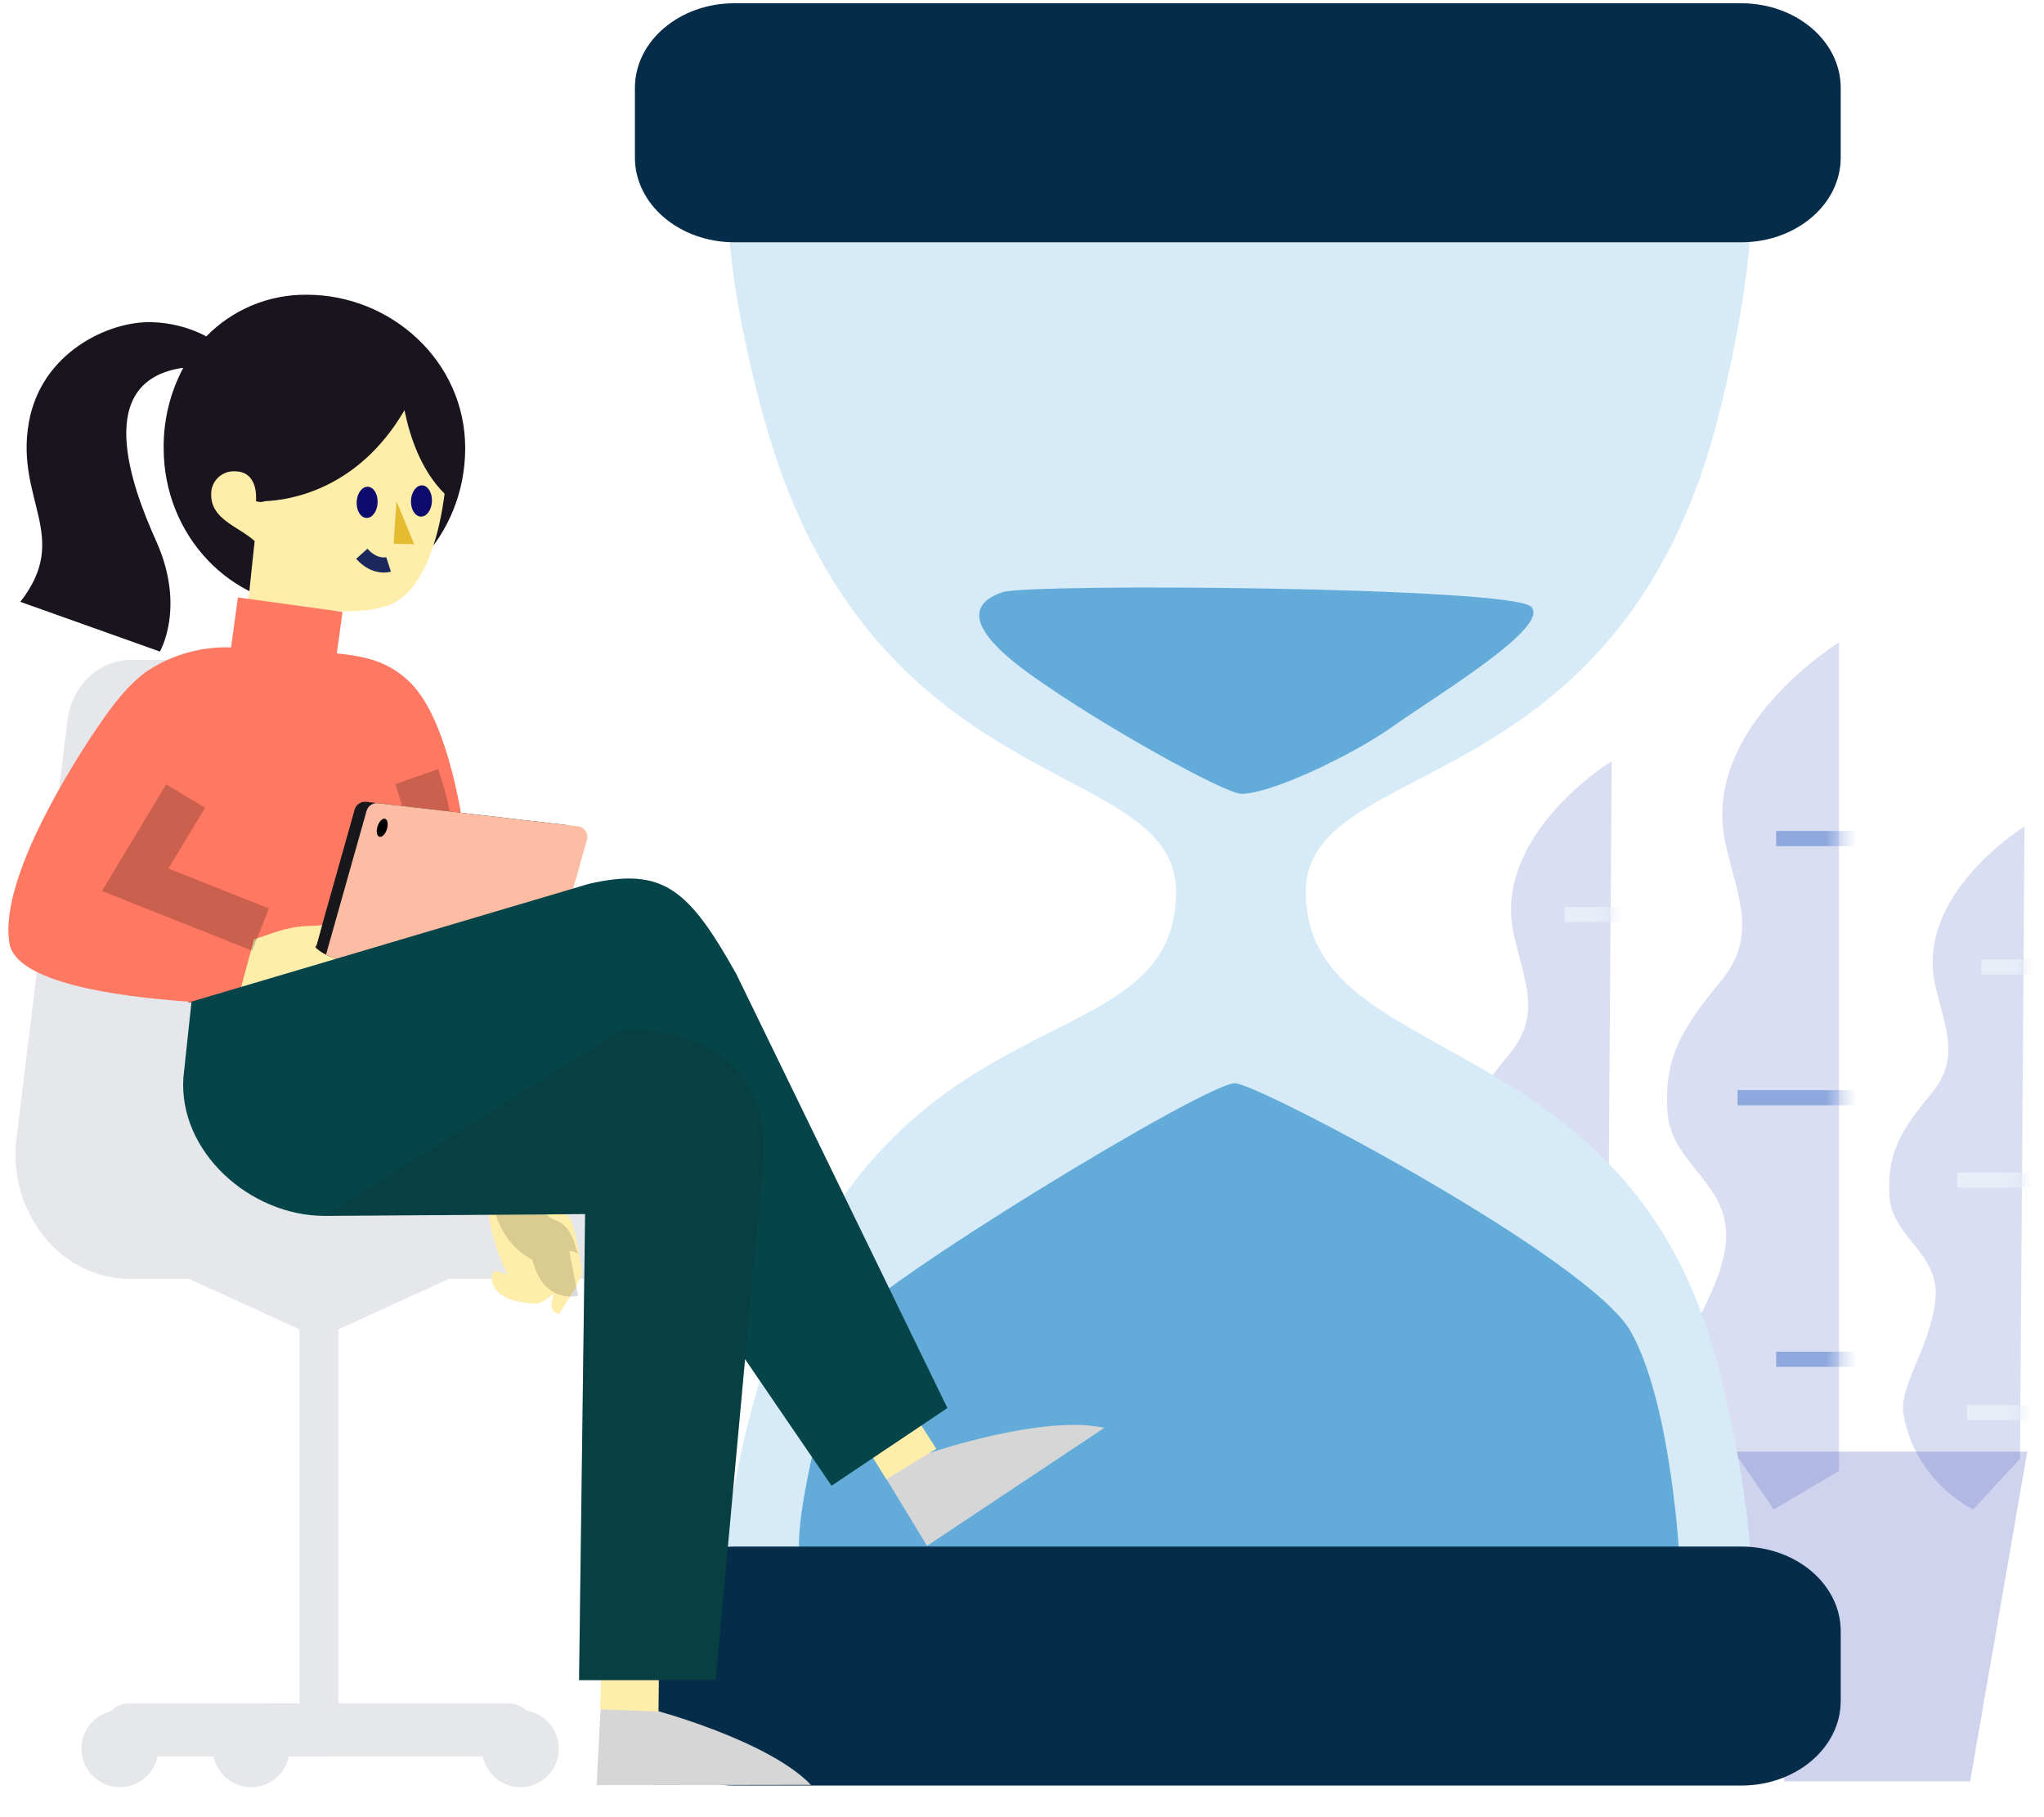<svg xmlns="http://www.w3.org/2000/svg" xmlns:xlink="http://www.w3.org/1999/xlink" width="135" height="120" viewBox="0 0 135 120">
    <defs>
        <path id="igkhe8x6za" d="M8.644 41.744L8.942 0S1.694 4.443 3.04 10.456c.647 2.885 1.71 4.817-.285 7.22C.762 20.08-.172 21.638.027 24.441c.2 2.803 3.414 3.726 3.015 6.929-.4 3.203-2.445 5.58-2.082 7.526.83 4.446 4.59 6.207 4.59 6.207l3.094-3.36z"/>
        <path id="wstl08n6mc" d="M9.472 45.741L9.798 0S1.856 4.868 3.333 11.458c.708 3.161 1.873 5.278-.314 7.911S-.189 23.71.029 26.781c.22 3.072 3.741 4.084 3.304 7.593-.438 3.51-2.68 6.114-2.282 8.247.908 4.873 5.03 6.802 5.03 6.802l3.391-3.682z"/>
        <path id="ozwkue9hze" d="M11.352 54.717V0S2.15 5.64 3.86 13.276c.82 3.66 2.171 6.114-.362 9.164S-.22 27.47.034 31.03c.254 3.56 4.334 4.73 3.827 8.797-.507 4.066-4.418 7.776-2.643 9.554 1.774 1.78 5.827 7.879 5.827 7.879l4.307-2.543z"/>
    </defs>
    <g fill="none" fill-rule="evenodd">
        <g>
            <g>
                <g>
                    <g opacity=".201">
                        <g>
                            <path fill="#425AC2" fill-rule="nonzero" d="M8.644 41.744L8.942 0S1.694 4.443 3.04 10.456c.647 2.885 1.71 4.817-.285 7.22C.762 20.08-.172 21.638.027 24.441c.2 2.803 3.414 3.726 3.015 6.929-.4 3.203-2.445 5.58-2.082 7.526.83 4.446 4.59 6.207 4.59 6.207l3.094-3.36z" transform="translate(-99 -137) translate(99 137) translate(41.873 .037) translate(82.899 54.543)"/>
                            <g transform="translate(-99 -137) translate(99 137) translate(41.873 .037) translate(82.899 54.543)">
                                <mask id="qq2tufxojb" fill="#fff">
                                    <use xlink:href="#igkhe8x6za"/>
                                </mask>
                                <g mask="url(#qq2tufxojb)">
                                    <g>
                                        <g>
                                            <path fill="#8EA8DD" fill-rule="nonzero" d="M0 0H9.886V1H0z" transform="translate(4.398 8.564) translate(1.695 .208)"/>
                                        </g>
                                        <g>
                                            <path fill="#8EA8DD" fill-rule="nonzero" d="M0 0H9.886V1H0z" transform="translate(4.398 8.564) translate(.1 14.283)"/>
                                        </g>
                                        <g>
                                            <path fill="#8EA8DD" fill-rule="nonzero" d="M0 0H9.886V1H0z" transform="translate(4.398 8.564) translate(.738 29.637)"/>
                                        </g>
                                    </g>
                                </g>
                            </g>
                        </g>
                    </g>
                    <g opacity=".201">
                        <g>
                            <path fill="#425AC2" fill-rule="nonzero" d="M9.472 45.741L9.798 0S1.856 4.868 3.333 11.458c.708 3.161 1.873 5.278-.314 7.911S-.189 23.71.029 26.781c.22 3.072 3.741 4.084 3.304 7.593-.438 3.51-2.68 6.114-2.282 8.247.908 4.873 5.03 6.802 5.03 6.802l3.391-3.682z" transform="translate(-99 -137) translate(99 137) translate(41.873 .037) translate(54.777 50.224)"/>
                            <g transform="translate(-99 -137) translate(99 137) translate(41.873 .037) translate(54.777 50.224)">
                                <mask id="hdhcipcvmd" fill="#fff">
                                    <use xlink:href="#wstl08n6mc"/>
                                </mask>
                                <g mask="url(#hdhcipcvmd)">
                                    <g>
                                        <g>
                                            <path fill="#8EA8DD" fill-rule="nonzero" d="M0 0H10.833V1H0z" transform="translate(5.433 9.602) translate(1.243 .028)"/>
                                        </g>
                                        <g>
                                            <path fill="#8EA8DD" fill-rule="nonzero" d="M0 0H10.833V1H0z" transform="translate(5.433 9.602) translate(.195 32.275)"/>
                                        </g>
                                    </g>
                                </g>
                            </g>
                        </g>
                    </g>
                    <g fill="#425AC2" fill-rule="nonzero" opacity=".201">
                        <path d="M11.352 54.717V0S2.15 5.64 3.86 13.276c.82 3.66 2.171 6.114-.362 9.164S-.22 27.47.034 31.03c.254 3.56 4.334 4.73 3.827 8.797-.507 4.066-4.418 7.776-2.643 9.554 1.774 1.78 5.827 7.879 5.827 7.879l4.307-2.543z" transform="translate(-99 -137) translate(99 137) translate(41.873 .037) translate(68.23 42.387)"/>
                    </g>
                    <g fill="#0E24A5" fill-rule="nonzero" opacity=".201">
                        <path d="M0 0L19.818 0 16.043 21.771 3.775 21.771z" transform="translate(-99 -137) translate(99 137) translate(41.873 .037) translate(72.204 95.824)"/>
                    </g>
                    <g fill="#D6EBF7" fill-rule="nonzero">
                        <g>
                            <path d="M38.437 54.783c0-9.13 20.84-5.618 27.307-31.605C70.97 2.186 65.046 0 65.046 0H3.262s-6.328 2.292-.7 23.178c7.001 25.987 27.307 22.474 27.307 31.605 0 11.94-19.605 5.619-27.307 31.606-6.148 20.739.7 23.178.7 23.178h61.782s5.924-2.186.698-23.178c-5.765-23.177-27.305-19.665-27.305-31.606z" transform="translate(-99 -137) translate(99 137) translate(41.873 .037) translate(5.932 4.08)"/>
                        </g>
                    </g>
                    <g fill="#052C49" fill-rule="nonzero">
                        <path d="M73.069 15.784H6.572c-3.629 0-6.571-2.504-6.571-5.59V5.59C.001 2.502 2.944 0 6.572 0H73.07c3.63 0 6.571 2.503 6.571 5.59v4.604c.001 3.085-2.941 5.59-6.571 5.59z" transform="translate(-99 -137) translate(99 137) translate(41.873 .037) translate(.06 .178)"/>
                    </g>
                    <g fill="#63ACD9" fill-rule="nonzero">
                        <path d="M.13 31.51c-.798-2.24 2.312-13.635 3.268-15.714C4.354 13.716 27.076-.16 28.83 0c1.754.16 23.399 11.596 26.11 16.394 2.71 4.797 3.229 15.114 3.229 15.114H.129z" transform="translate(-99 -137) translate(99 137) translate(41.873 .037) translate(10.892 71.496)"/>
                    </g>
                    <g fill="#052C49" fill-rule="nonzero">
                        <path d="M73.069 15.783H6.572c-3.629 0-6.571-2.502-6.571-5.59V5.59C.001 2.5 2.944 0 6.572 0H73.07c3.63 0 6.571 2.502 6.571 5.59v4.604c.001 3.086-2.941 5.589-6.571 5.589z" transform="translate(-99 -137) translate(99 137) translate(41.873 .037) translate(.06 102.092)"/>
                    </g>
                    <g fill="#63ACD9" fill-rule="nonzero">
                        <path d="M17.317 13.626c-1.075 0-9.327-4.558-13.99-7.916C-1.338 2.353-.263.912 1.531.312c1.793-.599 33.603-.358 34.92.96 1.316 1.32-6.1 5.757-9.327 8.036-2.364 1.668-7.775 4.318-9.808 4.318z" transform="translate(-99 -137) translate(99 137) translate(41.873 .037) translate(22.803 38.758)"/>
                    </g>
                    <g transform="translate(-99 -137) translate(99 137) translate(41.873 .037) translate(68.23 42.387)">
                        <mask id="rjcnakupkf" fill="#fff">
                            <use xlink:href="#ozwkue9hze"/>
                        </mask>
                        <g mask="url(#rjcnakupkf)">
                            <g>
                                <g>
                                    <path fill="#8EA8DD" fill-rule="nonzero" d="M0 0H9.886V1H0z" transform="translate(4.657 12.197) translate(2.551 .254)"/>
                                </g>
                                <g>
                                    <path fill="#8EA8DD" fill-rule="nonzero" d="M0 0H9.886V1H0z" transform="translate(4.657 12.197) translate(0 17.368)"/>
                                </g>
                                <g>
                                    <path fill="#8EA8DD" fill-rule="nonzero" d="M0 0H9.886V1H0z" transform="translate(4.657 12.197) translate(2.551 34.641)"/>
                                </g>
                            </g>
                        </g>
                    </g>
                </g>
                <g>
                    <g fill="#E5E7EA" fill-rule="nonzero">
                        <g>
                            <path d="M41.063 36.636v.263c0 2.197-1.7 3.977-3.793 3.977H7.552c-4.583 0-8.111-4.412-7.479-9.355L3.43 3.98C3.719 1.697 5.509 0 7.625 0h8.807c2.115 0 3.905 1.697 4.197 3.979l3.354 27.542c.026.197.044.394.055.589l.018-.003s.62 4.529 6.39 4.529h10.617zM9.426 71.9c0 1.405-1.135 2.544-2.535 2.544-1.4 0-2.536-1.139-2.536-2.543 0-1.405 1.135-2.543 2.536-2.543.672 0 1.317.268 1.793.745.475.476.742 1.123.742 1.798" transform="translate(-99 -137) translate(99 137) translate(.13 19.464) translate(.052 24.113) translate(.844)"/>
                            <path d="M32.567 72.411H7.507c-.964 0-1.746-.783-1.746-1.75s.782-1.751 1.745-1.751h25.06c.965 0 1.746.784 1.746 1.75 0 .968-.781 1.751-1.745 1.751" transform="translate(-99 -137) translate(99 137) translate(.13 19.464) translate(.052 24.113) translate(.844)"/>
                            <path d="M18.751 71.579L21.322 71.579 21.322 40.77 18.751 40.77z" transform="translate(-99 -137) translate(99 137) translate(.13 19.464) translate(.052 24.113) translate(.844)"/>
                            <path d="M28.849 40.77L20.037 44.796 11.224 40.77zM20.231 72.411H16.98c-.964 0-1.745-.783-1.745-1.75s.781-1.751 1.745-1.751h3.252c.964 0 1.746.784 1.746 1.75 0 .968-.782 1.751-1.746 1.751" transform="translate(-99 -137) translate(99 137) translate(.13 19.464) translate(.052 24.113) translate(.844)"/>
                            <path d="M18.097 71.9c0 1.405-1.135 2.544-2.535 2.544-1.4 0-2.536-1.139-2.536-2.543 0-1.405 1.136-2.543 2.536-2.543.672 0 1.317.268 1.793.745.475.476.742 1.123.742 1.798M35.885 71.9c0 1.405-1.135 2.544-2.536 2.544-1.4 0-2.535-1.139-2.535-2.543 0-1.405 1.135-2.543 2.535-2.543.673 0 1.318.268 1.793.745.476.476.743 1.123.743 1.798" transform="translate(-99 -137) translate(99 137) translate(.13 19.464) translate(.052 24.113) translate(.844)"/>
                        </g>
                    </g>
                    <g>
                        <g>
                            <path fill="#19141E" fill-rule="nonzero" d="M10.763 4.823c-5.964.835-3.465 7.724-1.79 11.445 1.967 4.366.245 7.294.245 7.294L0 20.278c3.383-4.316-.353-6.72.567-11.865.825-4.616 5.303-6.699 8.133-6.6 1.212.032 2.401.334 3.483.882.035.017.068.036.1.057C14.034.959 16.44-.035 18.943 0c5.5 0 10.44 4.353 10.44 10.132s-4.458 10.464-9.957 10.464c-5.5 0-9.958-4.685-9.958-10.464-.02-1.85.426-3.676 1.295-5.309z" transform="translate(-99 -137) translate(99 137) translate(.13 19.464) translate(.422) translate(.79)"/>
                            <path fill="#CF3E83" fill-rule="nonzero" d="M20.398 20.873s-2.045.06-2.916-.417l2.808 1.768.108-1.351z" transform="translate(-99 -137) translate(99 137) translate(.13 19.464) translate(.422) translate(.79)"/>
                            <g fill="#FFEDAA" fill-rule="nonzero">
                                <path d="M15.676 5.517c-.306 2.38-1.102 5.734-3.066 7.044-1.042.694-2.94.78-4.558.686l-.37 4.609-5.277-2.18s.507-5.086.727-7.035C2.07 7.676.262 7.229.26 5.59c-.019-.419.14-.825.434-1.12.296-.296.701-.453 1.118-.434 1.638-.001 1.404 1.969 1.404 1.969.196.076.414.077.61.002C5.446 5.94 9.959 5.258 13.027 0c.358 1.77 1.102 3.977 2.65 5.517z" transform="translate(-99 -137) translate(99 137) translate(.13 19.464) translate(.422) translate(.79) translate(12.346 7.624)"/>
                            </g>
                            <path fill="#E4BB31" fill-rule="nonzero" d="M24.844 13.626L26.014 16.472 24.657 16.444z" transform="translate(-99 -137) translate(99 137) translate(.13 19.464) translate(.422) translate(.79)"/>
                            <path fill="#0D0B6D" fill-rule="nonzero" d="M23.598 13.75c-.03.568-.363 1.012-.745.989-.382-.023-.668-.501-.639-1.07.03-.568.363-1.011.745-.99.382.021.668.501.639 1.07M27.186 13.659c-.03.568-.362 1.012-.745.99-.382-.023-.667-.502-.639-1.07.028-.569.363-1.012.745-.99.382.02.668.5.639 1.069" transform="translate(-99 -137) translate(99 137) translate(.13 19.464) translate(.422) translate(.79)"/>
                            <path stroke="#1C295E" d="M24.323 17.808s-.884.286-1.77-.703" transform="translate(-99 -137) translate(99 137) translate(.13 19.464) translate(.422) translate(.79)"/>
                            <path fill="#000" fill-rule="nonzero" d="M20.395 20.873s-2.045.06-2.917-.417l2.808 1.768.109-1.351z" opacity=".403" transform="translate(-99 -137) translate(99 137) translate(.13 19.464) translate(.422) translate(.79)"/>
                        </g>
                        <g>
                            <path fill="#C83820" fill-rule="nonzero" d="M12.968 26.76l-1.092-.015.003-.054c.376.026.74.049 1.09.07" transform="translate(-99 -137) translate(99 137) translate(.13 19.464) translate(.422) translate(0 19.988)"/>
                            <g fill="#FF7861" fill-rule="nonzero">
                                <path d="M35.237 38.64l-3.607.453-5.812-9.115-.212-3.03-8.851-.132-3.778-.055h-.008c-.35-.021-.713-.043-1.09-.07C7.12 26.358.528 25.429.076 22.859-.746 18.205 5.463 9.172 6.197 8.125l.069-.1c1.04-1.49 2.088-2.65 3.065-3.267 1.607-1.014 3.48-1.522 5.377-1.46L15.161 0l6.91.956-.376 2.742c2.03.195 3.41.593 4.702 1.783 4.149 3.82 4.454 18.127 4.454 18.127l4.386 15.031z" transform="translate(-99 -137) translate(99 137) translate(.13 19.464) translate(.422) translate(0 19.988)"/>
                            </g>
                            <path fill="#C83820" fill-rule="nonzero" d="M16.754 26.816v.063s-1.584.005-3.777-.119l3.777.056z" transform="translate(-99 -137) translate(99 137) translate(.13 19.464) translate(.422) translate(0 19.988)"/>
                            <path stroke="#000" stroke-width="3" d="M25.479 26.91c.507-6.462 4.02-7.83 1.489-15.078" opacity=".201" transform="translate(-99 -137) translate(99 137) translate(.13 19.464) translate(.422) translate(0 19.988)"/>
                            <path fill="#18181C" fill-rule="nonzero" d="M31.453 34.907L18.26 33.381c-.206-.023-.392-.136-.507-.308-.116-.173-.15-.387-.094-.587l5.214-18.478c.094-.334.417-.55.761-.51l13.196 1.526c.206.024.39.137.505.309.115.172.149.386.093.586l-5.214 18.478c-.094.334-.416.55-.76.51" transform="translate(-99 -137) translate(99 137) translate(.13 19.464) translate(.422) translate(0 19.988)"/>
                            <path fill="#FCBDA4" fill-rule="nonzero" d="M19.736 28.002l.076.02c1.023.303 2.1.381 3.156.231.838-.11 1.56-.253 1.551-.388-.023-.339-.43-.415-.43-.415l-.781.038-.754-.044s3.46-.657 3.46-.759c-.01-.358-.578-.503-.578-.503s1.19-.19 1.176-.38c-.032-.482-.564-.518-.564-.518s.148-.128.133-.246c-.059-.476-.906-.555-1.308-.613-.595-.002-1.19-.042-1.78-.12-.727-.162-1.436-.4-2.114-.711l2.68-9.496c.094-.334.416-.55.76-.51l13.196 1.526c.205.024.39.137.505.31.115.172.149.386.092.586L33 34.487c-.095.334-.416.55-.76.51l-13.195-1.525c-.206-.023-.391-.136-.507-.308-.115-.173-.15-.388-.093-.588l1.292-4.574z" transform="translate(-99 -137) translate(99 137) translate(.13 19.464) translate(.422) translate(0 19.988)"/>
                            <g fill="#FFEDAA" fill-rule="nonzero">
                                <path d="M20.707 24.31s-.818.694-1.157.682c-3.201-.11-3.03-1.734-2.954-1.938.17-.458 1.024.065 1.024.065s-1.642-3.343-1.247-5.683l3.453-.434c.83.979 1.839 2.196 1.986 2.486.255.502.727 2.993.705 3.485-.023.492-1.494 2.702-1.494 2.702-.912-.222-.316-1.364-.316-1.364zM4.465 6.379l-.223-.06c-.944-.248-1.365-.294-2.579-.957C1.075 5.02.52 4.628 0 4.188L.875.941 2.08.528C2.57.353 3.074.22 3.586.133 4.179.023 4.759.066 5.37 0l-.348 1.28c-.043.05-.082.104-.118.16.026.022.052.047.082.074.25.23.724.636 2.759 1.146.59.078 1.184.118 1.78.12.402.059 1.249.137 1.307.613.015.118-.133.246-.133.246s.531.037.564.519c.014.19-1.176.38-1.176.38s.57.145.579.503c0 .102-3.46.758-3.46.758l.753.045.783-.038s.407.076.43.415c.008.134-.713.278-1.551.388-.355.048-.713.073-1.071.074-.706-.005-1.408-.107-2.087-.304z" transform="translate(-99 -137) translate(99 137) translate(.13 19.464) translate(.422) translate(0 19.988) translate(15.347 21.644)"/>
                            </g>
                            <path stroke="#000" stroke-width="3" d="M33.621 40.302s.45 1.702 1.991 2.232c.54.185.405 2.374 1.726 2.113" opacity=".148" transform="translate(-99 -137) translate(99 137) translate(.13 19.464) translate(.422) translate(0 19.988)"/>
                            <path fill="#020101" fill-rule="nonzero" d="M25 15.31c-.104.327-.326.548-.496.494-.17-.055-.224-.363-.119-.69.105-.328.326-.55.496-.496.17.054.223.364.119.691" transform="translate(-99 -137) translate(99 137) translate(.13 19.464) translate(.422) translate(0 19.988)"/>
                            <path stroke="#000" stroke-width="3" d="M11.708 13.114L8.377 18.646 16.658 21.933" opacity=".2" transform="translate(-99 -137) translate(99 137) translate(.13 19.464) translate(.422) translate(0 19.988)"/>
                        </g>
                        <g fill-rule="nonzero">
                            <g fill="#D6D6D6">
                                <path d="M.53 14.942l3.586 1.67-.408 3.573s7.594 1.999 10.45 4.968L0 25.177l.53-10.235zM16.487.593L20.411 0l1.63 3.218S29.503.675 33.533 1.576L21.825 9.37 16.487.593z" transform="translate(-99 -137) translate(99 137) translate(.13 19.464) translate(.422) translate(11.545 38.549) translate(27.308 34.7)"/>
                            </g>
                            <g fill="#FFEDAA">
                                <path d="M0 19.71l.116-4.326 3.761 1.5-.032 2.967L0 19.709zM16.605.832L20.582 0l1.61 2.502-3.298 2.016-2.29-3.685z" transform="translate(-99 -137) translate(99 137) translate(.13 19.464) translate(.422) translate(11.545 38.549) translate(27.55 35.157)"/>
                            </g>
                            <g fill="#054549">
                                <path d="M37.113 31.744L35.166 52.94h-9.018l.4-30.778-17.212.118c-4.91 0-9.66-4.23-9.319-9.146l.536-5.004L26.838.342c4.867-1.104 6.554.355 9.708 5.988l13.93 28.64-7.652 5.13-5.711-8.356z" transform="translate(-99 -137) translate(99 137) translate(.13 19.464) translate(.422) translate(11.545 38.549)"/>
                            </g>
                            <g fill="#18181C" opacity=".15">
                                <path d="M19.698 0L0 12.329l17.212-.12-.4 30.78h9.018l3.091-33.66C29.684 3.203 25.863 0 19.698 0" transform="translate(-99 -137) translate(99 137) translate(.13 19.464) translate(.422) translate(11.545 38.549) translate(9.336 9.954)"/>
                            </g>
                        </g>
                    </g>
                </g>
            </g>
        </g>
    </g>
</svg>
